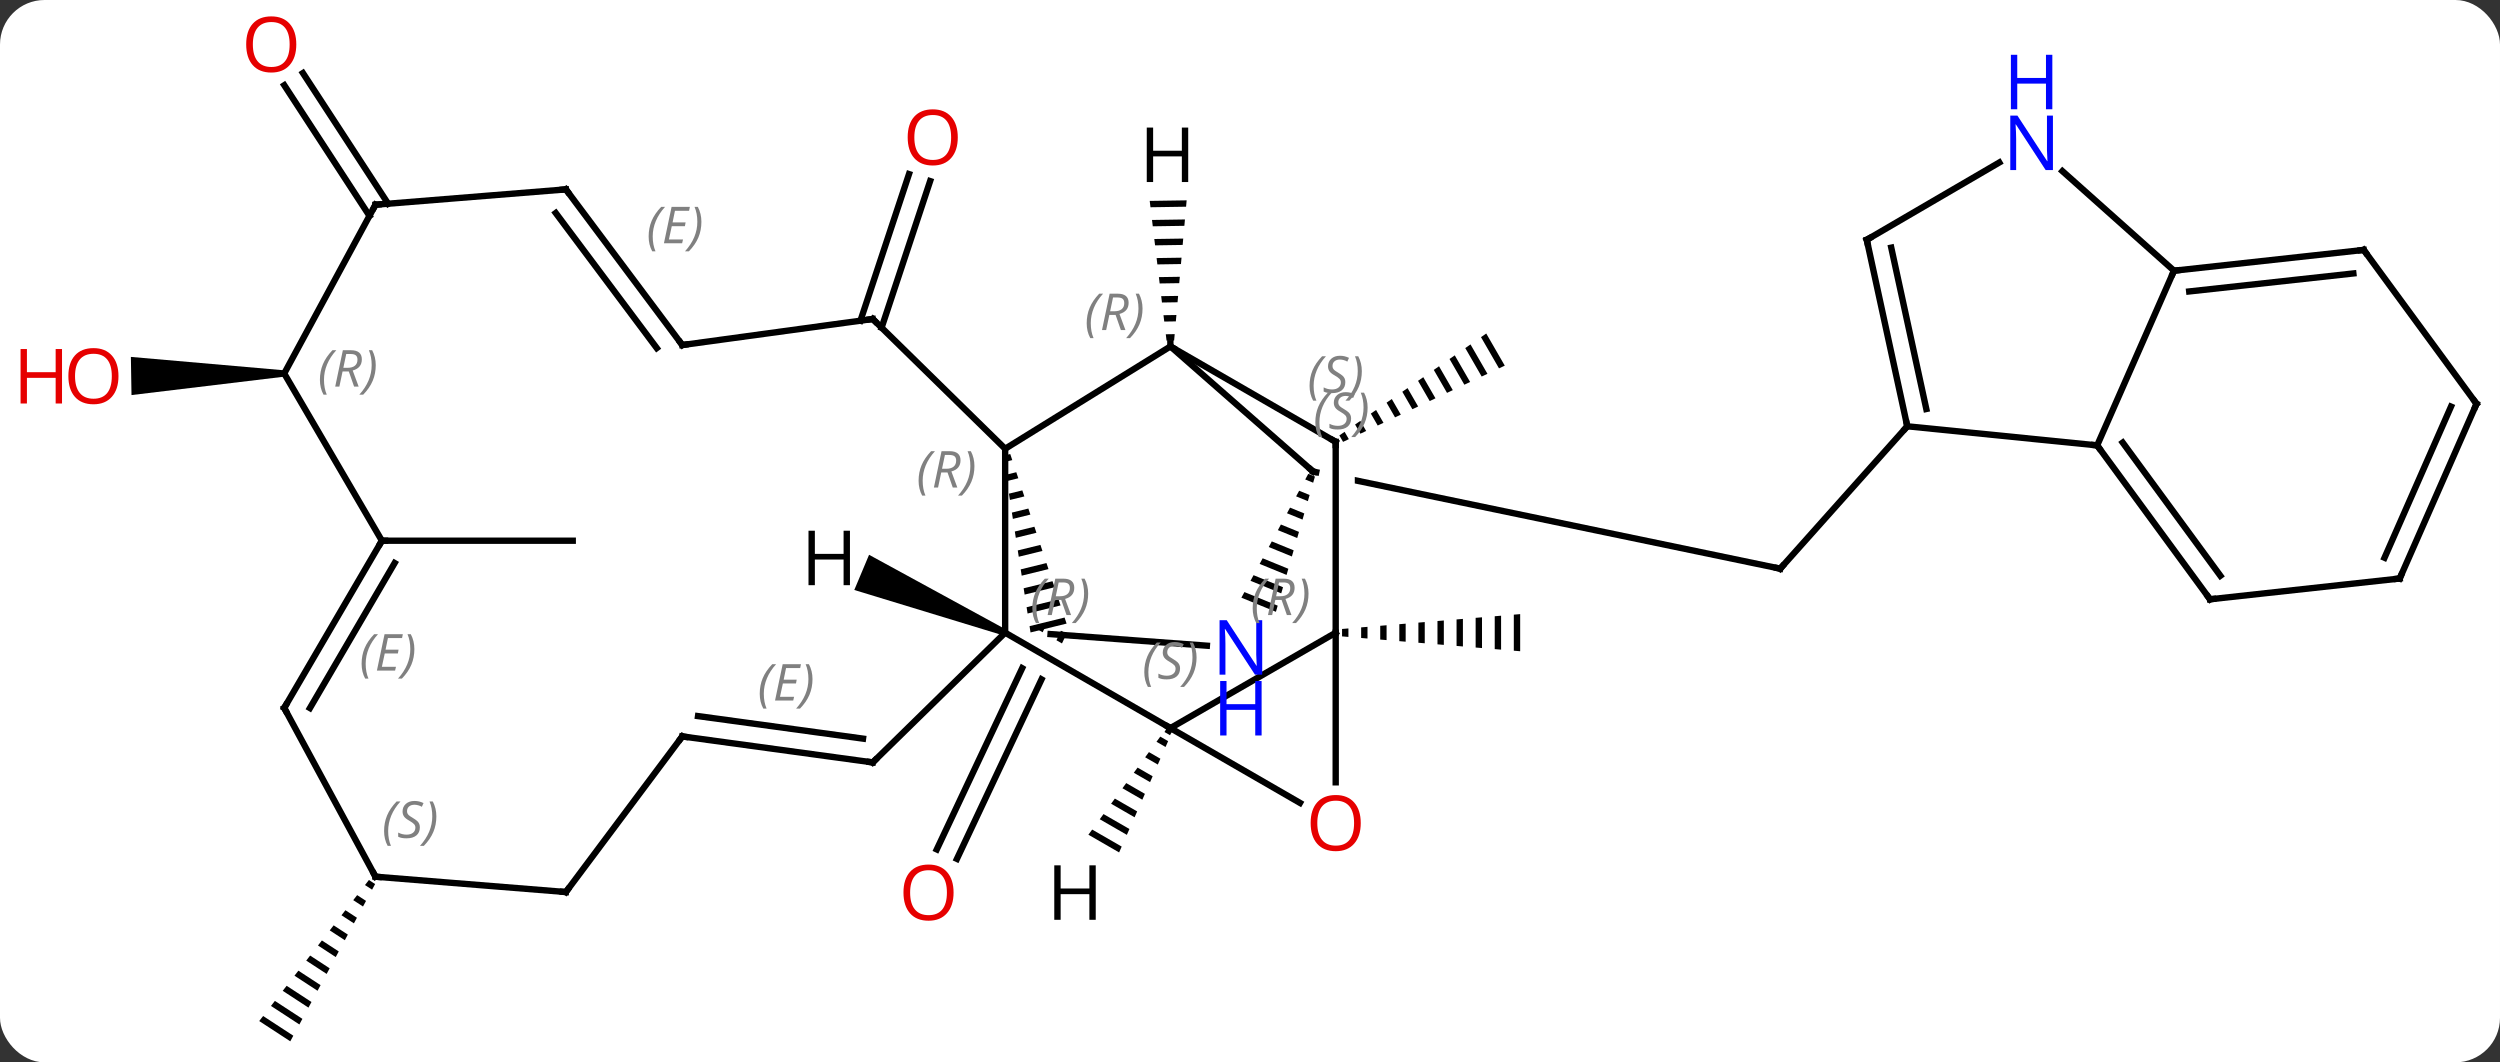 <svg width="393" viewBox="0 0 393 167" style="fill-opacity:1; color-rendering:auto; color-interpolation:auto; text-rendering:auto; stroke:black; stroke-linecap:square; stroke-miterlimit:10; shape-rendering:auto; stroke-opacity:1; fill:black; stroke-dasharray:none; font-weight:normal; stroke-width:1; font-family:'Open Sans'; font-style:normal; stroke-linejoin:miter; font-size:12; stroke-dashoffset:0; image-rendering:auto;" height="167" class="cas-substance-image" xmlns:xlink="http://www.w3.org/1999/xlink" xmlns="http://www.w3.org/2000/svg"><rect x="0" y="0" width="393" height="167" fill="#333333" stroke="none"/><svg class="cas-substance-single-component"><rect y="0" x="0" width="393" stroke="none" ry="7" rx="7" height="167" fill="white" class="cas-substance-group"/><svg y="0" x="0" width="393" viewBox="0 0 393 167" style="fill:black;" height="167" class="cas-substance-single-component-image"><svg><g><clipPath id="clipPath_7d713c22018648bc85d0ba0cb250d1ac1" clipPathUnits="userSpaceOnUse"><path d="M-53.344 2.763 L-75.727 50.251 L-39.545 67.305 L-22.198 30.502 L-22.198 30.502 L-48.737 15.18 L-45.736 9.984 L-19.631 25.056 L-17.162 19.817 L-53.344 2.763 Z"/></clipPath><clipPath id="clipPath_7d713c22018648bc85d0ba0cb250d1ac2" clipPathUnits="userSpaceOnUse"><path d="M4.819 -31.217 L-3.324 7.946 L4.971 9.671 L4.971 9.671 L4.971 -19.293 L10.971 -19.293 L10.971 10.918 L10.971 10.918 L77.45 24.74 L85.593 -14.423 L4.819 -31.217 Z"/></clipPath><g transform="translate(202,85)" style="text-rendering:geometricPrecision; color-rendering:optimizeQuality; color-interpolation:linearRGB; stroke-linecap:butt; image-rendering:optimizeQuality;"><line y2="14.82" y1="50.02" x2="-34.983" x1="-51.573" style="fill:none; clip-path:url(#clipPath_7d713c22018648bc85d0ba0cb250d1ac1);"/><line y2="13.936" y1="48.528" x2="-38.435" x1="-54.739" style="fill:none; clip-path:url(#clipPath_7d713c22018648bc85d0ba0cb250d1ac1);"/><line y2="-34.59" y1="-57.633" x2="-66.737" x1="-59.105" style="fill:none;"/><line y2="-33.49" y1="-56.533" x2="-63.414" x1="-55.783" style="fill:none;"/><line y2="-10.872" y1="4.395" x2="4.419" x1="77.85" style="fill:none; clip-path:url(#clipPath_7d713c22018648bc85d0ba0cb250d1ac2);"/><line y2="-17.988" y1="4.395" x2="97.824" x1="77.85" style="fill:none;"/><path style="stroke:none;" d="M31.637 -32.574 L30.812 -32.002 L30.812 -32.002 L33.643 -27.092 L34.551 -27.52 L34.551 -27.52 L31.637 -32.574 ZM29.163 -30.857 L28.338 -30.285 L28.338 -30.285 L30.92 -25.808 L30.92 -25.808 L31.828 -26.236 L31.828 -26.236 L29.163 -30.857 ZM26.689 -29.14 L25.864 -28.568 L28.196 -24.524 L28.196 -24.524 L29.104 -24.952 L29.104 -24.952 L26.689 -29.14 ZM24.215 -27.423 L23.39 -26.851 L25.472 -23.24 L25.472 -23.24 L26.38 -23.668 L26.38 -23.668 L24.215 -27.423 ZM21.741 -25.706 L20.916 -25.134 L20.916 -25.134 L22.748 -21.957 L22.748 -21.957 L23.656 -22.385 L23.656 -22.385 L21.741 -25.706 ZM19.267 -23.989 L18.442 -23.417 L18.442 -23.417 L20.025 -20.673 L20.933 -21.101 L20.933 -21.101 L19.267 -23.989 ZM16.793 -22.272 L15.968 -21.7 L15.968 -21.7 L17.301 -19.389 L18.209 -19.817 L16.793 -22.272 ZM14.319 -20.555 L13.495 -19.983 L13.495 -19.983 L14.577 -18.106 L15.485 -18.534 L15.485 -18.534 L14.319 -20.555 ZM11.845 -18.838 L11.021 -18.266 L11.021 -18.266 L11.853 -16.822 L11.853 -16.822 L12.761 -17.25 L12.761 -17.25 L11.845 -18.838 ZM9.371 -17.121 L8.547 -16.549 L8.547 -16.549 L9.13 -15.538 L9.13 -15.538 L10.037 -15.966 L9.371 -17.121 Z"/><path style="stroke:none;" d="M9.971 13.79 L8.971 13.874 L8.971 13.874 L8.971 15.04 L8.971 15.04 L9.971 15.124 L9.971 15.124 L9.971 13.79 ZM12.971 13.54 L11.971 13.624 L11.971 13.624 L11.971 15.29 L11.971 15.29 L12.971 15.374 L12.971 15.374 L12.971 13.54 ZM15.971 13.29 L14.971 13.374 L14.971 13.374 L14.971 15.54 L14.971 15.54 L15.971 15.624 L15.971 15.624 L15.971 13.29 ZM18.971 13.04 L17.971 13.124 L17.971 13.124 L17.971 15.79 L17.971 15.79 L18.971 15.874 L18.971 15.874 L18.971 13.04 ZM21.971 12.79 L20.971 12.874 L20.971 12.874 L20.971 16.04 L20.971 16.04 L21.971 16.124 L21.971 16.124 L21.971 12.79 ZM24.971 12.54 L23.971 12.624 L23.971 12.624 L23.971 16.29 L23.971 16.29 L24.971 16.374 L24.971 16.374 L24.971 12.54 ZM27.971 12.29 L26.971 12.374 L26.971 12.374 L26.971 16.54 L26.971 16.54 L27.971 16.624 L27.971 16.624 L27.971 12.29 ZM30.971 12.04 L29.971 12.124 L29.971 12.124 L29.971 16.79 L29.971 16.79 L30.971 16.874 L30.971 16.874 L30.971 12.04 ZM33.971 11.79 L32.971 11.874 L32.971 11.874 L32.971 17.04 L32.971 17.04 L33.971 17.124 L33.971 17.124 L33.971 11.79 ZM36.971 11.54 L35.971 11.624 L35.971 11.624 L35.971 17.29 L35.971 17.29 L36.971 17.374 L36.971 17.374 L36.971 11.54 Z"/><line y2="-51.067" y1="-71.602" x2="-143.921" x1="-157.312" style="fill:none;"/><line y2="-52.978" y1="-73.513" x2="-140.989" x1="-154.38" style="fill:none;"/><path style="stroke:none;" d="M-144.008 53.336 L-144.624 54.128 L-143.508 54.857 L-143.508 54.857 L-143.031 53.974 L-144.008 53.336 ZM-145.856 55.712 L-146.471 56.503 L-146.471 56.503 L-144.936 57.505 L-144.46 56.622 L-145.856 55.712 ZM-147.703 58.087 L-148.319 58.879 L-146.365 60.154 L-145.889 59.271 L-147.703 58.087 ZM-149.55 60.463 L-150.166 61.255 L-147.794 62.803 L-147.794 62.803 L-147.318 61.92 L-149.55 60.463 ZM-151.398 62.838 L-152.014 63.63 L-149.223 65.452 L-148.747 64.569 L-148.747 64.569 L-151.398 62.838 ZM-153.245 65.214 L-153.861 66.006 L-150.652 68.1 L-150.176 67.218 L-150.176 67.218 L-153.245 65.214 ZM-155.093 67.589 L-155.709 68.381 L-155.709 68.381 L-152.081 70.749 L-152.081 70.749 L-151.605 69.866 L-151.605 69.866 L-155.093 67.589 ZM-156.94 69.965 L-157.556 70.757 L-153.51 73.398 L-153.033 72.515 L-156.94 69.965 ZM-158.788 72.34 L-159.404 73.132 L-159.404 73.132 L-154.939 76.047 L-154.462 75.164 L-154.462 75.164 L-158.788 72.34 ZM-160.635 74.716 L-161.251 75.508 L-161.251 75.508 L-156.368 78.696 L-156.368 78.696 L-155.891 77.813 L-160.635 74.716 Z"/><path style="stroke:none;" d="M-157.328 -26.789 L-157.312 -25.789 L-181.328 -22.895 L-181.426 -28.894 Z"/><line y2="0" y1="0" x2="-141.966" x1="-111.966" style="fill:none;"/><line y2="-30.543" y1="-14.457" x2="-18.009" x1="-43.989" style="fill:none;"/><line y2="14.457" y1="-14.457" x2="-43.989" x1="-43.989" style="fill:none;"/><path style="stroke:none;" d="M-43.187 -13.624 L-44.32 -13.346 L-44.32 -13.346 L-44.166 -12.354 L-42.871 -12.672 L-42.871 -12.672 L-43.187 -13.624 ZM-42.239 -10.768 L-43.858 -10.371 L-43.703 -9.379 L-43.703 -9.379 L-41.922 -9.817 L-41.922 -9.817 L-42.239 -10.768 ZM-41.29 -7.913 L-43.395 -7.396 L-43.395 -7.396 L-43.241 -6.404 L-43.241 -6.404 L-40.974 -6.961 L-41.29 -7.913 ZM-40.341 -5.057 L-42.932 -4.421 L-42.778 -3.429 L-40.025 -4.105 L-40.341 -5.057 ZM-39.392 -2.201 L-42.47 -1.446 L-42.315 -0.454 L-39.076 -1.25 L-39.392 -2.201 ZM-38.444 0.654 L-42.007 1.529 L-41.853 2.521 L-38.128 1.606 L-38.444 0.654 ZM-37.495 3.51 L-41.544 4.504 L-41.39 5.496 L-41.39 5.496 L-37.179 4.462 L-37.495 3.51 ZM-36.547 6.365 L-41.082 7.479 L-40.927 8.471 L-40.927 8.471 L-36.23 7.317 L-36.23 7.317 L-36.547 6.365 ZM-35.598 9.221 L-40.619 10.454 L-40.465 11.446 L-35.282 10.173 L-35.598 9.221 ZM-34.649 12.077 L-40.156 13.43 L-40.002 14.421 L-34.333 13.029 L-34.649 12.077 Z"/><line y2="-34.854" y1="-14.457" x2="-64.806" x1="-43.989" style="fill:none;"/><line y2="-10.872" y1="-30.543" x2="4.419" x1="-18.009" style="fill:none;"/><line y2="-15.543" y1="-30.543" x2="7.971" x1="-18.009" style="fill:none;"/><line y2="29.457" y1="14.457" x2="-18.009" x1="-43.989" style="fill:none;"/><line y2="34.854" y1="14.457" x2="-64.806" x1="-43.989" style="fill:none;"/><line y2="16.503" y1="14.682" x2="-12.279" x1="-36.852" style="fill:none;"/><line y2="-30.762" y1="-34.854" x2="-94.746" x1="-64.806" style="fill:none;"/><path style="stroke:none;" d="M3.659 -10.512 L3.182 -9.627 L3.182 -9.627 L4.43 -9.117 L4.43 -9.117 L4.709 -10.083 L4.709 -10.083 L3.659 -10.512 ZM2.226 -7.857 L1.748 -6.972 L1.748 -6.972 L3.594 -6.218 L3.594 -6.218 L3.872 -7.184 L3.872 -7.184 L2.226 -7.857 ZM0.792 -5.202 L0.314 -4.317 L0.314 -4.317 L2.757 -3.319 L3.036 -4.285 L0.792 -5.202 ZM-0.642 -2.548 L-1.12 -1.663 L-1.12 -1.663 L1.921 -0.42 L1.921 -0.42 L2.2 -1.386 L-0.642 -2.548 ZM-2.076 0.107 L-2.554 0.992 L-2.554 0.992 L1.084 2.479 L1.084 2.479 L1.363 1.513 L1.363 1.513 L-2.076 0.107 ZM-3.51 2.762 L-3.987 3.647 L-3.987 3.647 L0.248 5.378 L0.248 5.378 L0.527 4.412 L0.527 4.412 L-3.51 2.762 ZM-4.943 5.417 L-5.421 6.302 L-5.421 6.302 L-0.589 8.277 L-0.589 8.277 L-0.31 7.311 L-0.31 7.311 L-4.943 5.417 ZM-6.377 8.072 L-6.855 8.956 L-6.855 8.956 L-1.425 11.176 L-1.425 11.176 L-1.146 10.21 L-1.146 10.21 L-6.377 8.072 Z"/><line y2="14.457" y1="-15.543" x2="7.971" x1="7.971" style="fill:none;"/><line y2="14.457" y1="29.457" x2="7.971" x1="-18.009" style="fill:none;"/><line y2="41.216" y1="29.457" x2="2.357" x1="-18.009" style="fill:none;"/><line y2="30.765" y1="34.854" x2="-94.746" x1="-64.806" style="fill:none;"/><line y2="27.571" y1="31.113" x2="-92.27" x1="-66.335" style="fill:none;"/></g><g transform="translate(202,85)" style="stroke-linecap:butt; font-size:8.4px; fill:gray; text-rendering:geometricPrecision; image-rendering:optimizeQuality; color-rendering:optimizeQuality; font-family:'Open Sans'; font-style:italic; stroke:gray; color-interpolation:linearRGB;"><path style="stroke:none;" d="M-82.57 24.066 Q-82.57 22.737 -82.101 21.612 Q-81.633 20.487 -80.601 19.409 L-79.992 19.409 Q-80.961 20.472 -81.445 21.644 Q-81.93 22.816 -81.93 24.05 Q-81.93 25.378 -81.492 26.394 L-82.008 26.394 Q-82.57 25.362 -82.57 24.066 ZM-77.307 25.128 L-80.166 25.128 L-78.963 19.409 L-76.088 19.409 L-76.213 20.019 L-78.432 20.019 L-78.807 21.847 L-76.76 21.847 L-76.87 22.441 L-78.932 22.441 L-79.385 24.534 L-77.166 24.534 L-77.307 25.128 ZM-74.275 21.753 Q-74.275 23.081 -74.752 24.214 Q-75.229 25.347 -76.244 26.394 L-76.854 26.394 Q-74.916 24.237 -74.916 21.753 Q-74.916 20.425 -75.354 19.409 L-74.838 19.409 Q-74.275 20.472 -74.275 21.753 Z"/><line y2="-55.23" y1="-30.762" x2="-113.043" x1="-94.746" style="fill:none; stroke:black;"/><line y2="-51.516" y1="-30.284" x2="-114.636" x1="-98.759" style="fill:none; stroke:black;"/><path style="stroke:none;" d="M-100.033 -47.821 Q-100.033 -49.149 -99.565 -50.274 Q-99.096 -51.399 -98.065 -52.477 L-97.455 -52.477 Q-98.424 -51.414 -98.908 -50.242 Q-99.393 -49.071 -99.393 -47.836 Q-99.393 -46.508 -98.955 -45.492 L-99.471 -45.492 Q-100.033 -46.524 -100.033 -47.821 ZM-94.77 -46.758 L-97.63 -46.758 L-96.427 -52.477 L-93.552 -52.477 L-93.677 -51.867 L-95.895 -51.867 L-96.27 -50.039 L-94.223 -50.039 L-94.333 -49.446 L-96.395 -49.446 L-96.848 -47.352 L-94.63 -47.352 L-94.77 -46.758 ZM-91.739 -50.133 Q-91.739 -48.805 -92.215 -47.672 Q-92.692 -46.539 -93.707 -45.492 L-94.317 -45.492 Q-92.379 -47.649 -92.379 -50.133 Q-92.379 -51.461 -92.817 -52.477 L-92.301 -52.477 Q-91.739 -51.414 -91.739 -50.133 Z"/><line y2="37.98" y1="14.457" x2="7.971" x1="7.971" style="fill:none; stroke:black;"/><line y2="55.23" y1="30.765" x2="-113.043" x1="-94.746" style="fill:none; stroke:black;"/><line y2="-52.818" y1="-55.23" x2="-142.974" x1="-113.043" style="fill:none; stroke:black;"/><line y2="52.818" y1="55.23" x2="-142.974" x1="-113.043" style="fill:none; stroke:black;"/><line y2="-26.289" y1="-52.818" x2="-157.32" x1="-142.974" style="fill:none; stroke:black;"/><line y2="26.289" y1="52.818" x2="-157.32" x1="-142.974" style="fill:none; stroke:black;"/><line y2="0" y1="-26.289" x2="-141.966" x1="-157.32" style="fill:none; stroke:black;"/><line y2="0" y1="26.289" x2="-141.966" x1="-157.32" style="fill:none; stroke:black;"/><line y2="3.51" y1="26.309" x2="-139.963" x1="-153.279" style="fill:none; stroke:black;"/><path style="stroke:none;" d="M-145.155 19.352 Q-145.155 18.024 -144.686 16.899 Q-144.218 15.774 -143.186 14.696 L-142.577 14.696 Q-143.546 15.758 -144.03 16.93 Q-144.515 18.102 -144.515 19.336 Q-144.515 20.664 -144.077 21.68 L-144.593 21.68 Q-145.155 20.649 -145.155 19.352 ZM-139.892 20.414 L-142.751 20.414 L-141.548 14.696 L-138.673 14.696 L-138.798 15.305 L-141.017 15.305 L-141.392 17.133 L-139.345 17.133 L-139.455 17.727 L-141.517 17.727 L-141.97 19.821 L-139.751 19.821 L-139.892 20.414 ZM-136.861 17.039 Q-136.861 18.367 -137.337 19.5 Q-137.814 20.633 -138.829 21.68 L-139.439 21.68 Q-137.501 19.524 -137.501 17.039 Q-137.501 15.711 -137.939 14.696 L-137.423 14.696 Q-136.861 15.758 -136.861 17.039 Z"/><line y2="-14.985" y1="-17.988" x2="127.674" x1="97.824" style="fill:none; stroke:black;"/><line y2="-47.304" y1="-17.988" x2="91.455" x1="97.824" style="fill:none; stroke:black;"/><line y2="-46.072" y1="-20.706" x2="95.304" x1="100.815" style="fill:none; stroke:black;"/><line y2="-42.444" y1="-14.985" x2="139.752" x1="127.674" style="fill:none; stroke:black;"/><line y2="9.207" y1="-14.985" x2="145.413" x1="127.674" style="fill:none; stroke:black;"/><line y2="5.508" y1="-15.425" x2="147.041" x1="131.691" style="fill:none; stroke:black;"/><line y2="-59.456" y1="-47.304" x2="112.29" x1="91.455" style="fill:none; stroke:black;"/><line y2="-58.096" y1="-42.444" x2="122.213" x1="139.752" style="fill:none; stroke:black;"/><line y2="-45.714" y1="-42.444" x2="169.575" x1="139.752" style="fill:none; stroke:black;"/><line y2="-42.015" y1="-39.185" x2="167.948" x1="142.142" style="fill:none; stroke:black;"/><line y2="5.94" y1="9.207" x2="175.236" x1="145.413" style="fill:none; stroke:black;"/><line y2="-21.522" y1="-45.714" x2="187.314" x1="169.575" style="fill:none; stroke:black;"/><line y2="-21.522" y1="5.94" x2="187.314" x1="175.236" style="fill:none; stroke:black;"/><line y2="-21.081" y1="2.681" x2="183.297" x1="172.846" style="fill:none; stroke:black;"/><path style="fill:black; stroke:none;" d="M-15.459 -53.507 L-21.265 -53.418 L-21.265 -53.418 L-21.145 -52.419 L-21.145 -52.419 L-15.548 -52.505 L-15.548 -52.505 L-15.459 -53.507 ZM-15.727 -50.502 L-20.904 -50.423 L-20.904 -50.423 L-20.784 -49.425 L-20.784 -49.425 L-15.817 -49.501 L-15.817 -49.501 L-15.727 -50.502 ZM-15.996 -47.498 L-20.544 -47.428 L-20.544 -47.428 L-20.423 -46.43 L-20.423 -46.43 L-16.085 -46.496 L-16.085 -46.496 L-15.996 -47.498 ZM-16.264 -44.493 L-20.183 -44.433 L-20.183 -44.433 L-20.063 -43.435 L-20.063 -43.435 L-16.353 -43.492 L-16.353 -43.492 L-16.264 -44.493 ZM-16.532 -41.489 L-19.822 -41.438 L-19.822 -41.438 L-19.702 -40.44 L-19.702 -40.44 L-16.622 -40.487 L-16.622 -40.487 L-16.532 -41.489 ZM-16.801 -38.484 L-19.462 -38.444 L-19.462 -38.444 L-19.341 -37.445 L-19.341 -37.445 L-16.89 -37.483 L-16.89 -37.483 L-16.801 -38.484 ZM-17.069 -35.48 L-19.101 -35.449 L-19.101 -35.449 L-18.98 -34.45 L-18.98 -34.45 L-17.158 -34.478 L-17.158 -34.478 L-17.069 -35.48 ZM-17.337 -32.475 L-18.74 -32.454 L-18.74 -32.454 L-18.62 -31.456 L-18.62 -31.456 L-17.427 -31.474 L-17.427 -31.474 L-17.337 -32.475 Z"/><path style="fill:black; stroke:none;" d="M-43.795 13.996 L-44.183 14.918 L-67.707 7.745 L-65.382 2.213 Z"/><path style="fill:black; stroke:none;" d="M-19.605 30.795 L-20.2 31.607 L-20.2 31.607 L-18.775 32.428 L-18.775 32.428 L-18.369 31.508 L-18.369 31.508 L-19.605 30.795 ZM-21.389 33.23 L-21.984 34.042 L-21.984 34.042 L-19.992 35.191 L-19.992 35.191 L-19.586 34.27 L-19.586 34.27 L-21.389 33.23 ZM-23.174 35.665 L-23.768 36.477 L-23.768 36.477 L-21.208 37.953 L-21.208 37.953 L-20.803 37.032 L-20.803 37.032 L-23.174 35.665 ZM-24.958 38.1 L-25.552 38.912 L-25.552 38.912 L-22.425 40.716 L-22.02 39.795 L-22.02 39.795 L-24.958 38.1 ZM-26.742 40.536 L-27.337 41.347 L-23.642 43.478 L-23.236 42.557 L-23.236 42.557 L-26.742 40.536 ZM-28.526 42.971 L-29.121 43.783 L-29.121 43.783 L-24.859 46.24 L-24.859 46.24 L-24.453 45.32 L-28.526 42.971 ZM-30.31 45.406 L-30.905 46.218 L-30.905 46.218 L-26.076 49.003 L-26.076 49.003 L-25.67 48.082 L-25.67 48.082 L-30.31 45.406 Z"/></g><g transform="translate(202,85)" style="fill:rgb(230,0,0); text-rendering:geometricPrecision; color-rendering:optimizeQuality; image-rendering:optimizeQuality; font-family:'Open Sans'; stroke:rgb(230,0,0); color-interpolation:linearRGB;"><path style="stroke:none;" d="M-52.099 55.316 Q-52.099 57.378 -53.139 58.558 Q-54.178 59.738 -56.021 59.738 Q-57.912 59.738 -58.943 58.574 Q-59.974 57.409 -59.974 55.3 Q-59.974 53.206 -58.943 52.058 Q-57.912 50.909 -56.021 50.909 Q-54.162 50.909 -53.131 52.081 Q-52.099 53.253 -52.099 55.316 ZM-58.928 55.316 Q-58.928 57.05 -58.185 57.956 Q-57.443 58.863 -56.021 58.863 Q-54.599 58.863 -53.873 57.964 Q-53.146 57.066 -53.146 55.316 Q-53.146 53.581 -53.873 52.691 Q-54.599 51.8 -56.021 51.8 Q-57.443 51.8 -58.185 52.699 Q-58.928 53.597 -58.928 55.316 Z"/><path style="stroke:none;" d="M-51.437 -63.403 Q-51.437 -61.341 -52.476 -60.161 Q-53.515 -58.981 -55.358 -58.981 Q-57.249 -58.981 -58.28 -60.145 Q-59.312 -61.31 -59.312 -63.419 Q-59.312 -65.513 -58.28 -66.661 Q-57.249 -67.81 -55.358 -67.81 Q-53.499 -67.81 -52.468 -66.638 Q-51.437 -65.466 -51.437 -63.403 ZM-58.265 -63.403 Q-58.265 -61.669 -57.522 -60.763 Q-56.78 -59.856 -55.358 -59.856 Q-53.937 -59.856 -53.21 -60.755 Q-52.483 -61.653 -52.483 -63.403 Q-52.483 -65.138 -53.21 -66.028 Q-53.937 -66.919 -55.358 -66.919 Q-56.78 -66.919 -57.522 -66.02 Q-58.265 -65.122 -58.265 -63.403 Z"/></g><g transform="translate(202,85)" style="stroke-linecap:butt; text-rendering:geometricPrecision; color-rendering:optimizeQuality; image-rendering:optimizeQuality; font-family:'Open Sans'; color-interpolation:linearRGB; stroke-miterlimit:5;"><path style="fill:none;" d="M77.361 4.293 L77.85 4.395 L78.183 4.022"/><path style="fill:rgb(230,0,0); stroke:none;" d="M-155.423 -78.016 Q-155.423 -75.954 -156.462 -74.774 Q-157.501 -73.594 -159.344 -73.594 Q-161.235 -73.594 -162.266 -74.758 Q-163.298 -75.923 -163.298 -78.032 Q-163.298 -80.126 -162.266 -81.274 Q-161.235 -82.423 -159.344 -82.423 Q-157.485 -82.423 -156.454 -81.251 Q-155.423 -80.079 -155.423 -78.016 ZM-162.251 -78.016 Q-162.251 -76.282 -161.508 -75.376 Q-160.766 -74.469 -159.344 -74.469 Q-157.923 -74.469 -157.196 -75.368 Q-156.469 -76.266 -156.469 -78.016 Q-156.469 -79.751 -157.196 -80.641 Q-157.923 -81.532 -159.344 -81.532 Q-160.766 -81.532 -161.508 -80.633 Q-162.251 -79.735 -162.251 -78.016 Z"/><path style="fill:rgb(230,0,0); stroke:none;" d="M-183.376 -25.867 Q-183.376 -23.805 -184.416 -22.625 Q-185.455 -21.445 -187.298 -21.445 Q-189.189 -21.445 -190.22 -22.61 Q-191.251 -23.774 -191.251 -25.883 Q-191.251 -27.977 -190.22 -29.125 Q-189.189 -30.274 -187.298 -30.274 Q-185.439 -30.274 -184.408 -29.102 Q-183.376 -27.93 -183.376 -25.867 ZM-190.205 -25.867 Q-190.205 -24.133 -189.462 -23.227 Q-188.72 -22.32 -187.298 -22.32 Q-185.876 -22.32 -185.15 -23.219 Q-184.423 -24.117 -184.423 -25.867 Q-184.423 -27.602 -185.15 -28.492 Q-185.876 -29.383 -187.298 -29.383 Q-188.72 -29.383 -189.462 -28.485 Q-190.205 -27.586 -190.205 -25.867 Z"/><path style="fill:rgb(230,0,0); stroke:none;" d="M-192.251 -21.57 L-193.251 -21.57 L-193.251 -25.602 L-197.767 -25.602 L-197.767 -21.57 L-198.767 -21.57 L-198.767 -30.133 L-197.767 -30.133 L-197.767 -26.492 L-193.251 -26.492 L-193.251 -30.133 L-192.251 -30.133 L-192.251 -21.57 Z"/></g><g transform="translate(202,85)" style="stroke-linecap:butt; font-size:8.4px; fill:gray; text-rendering:geometricPrecision; image-rendering:optimizeQuality; color-rendering:optimizeQuality; font-family:'Open Sans'; font-style:italic; stroke:gray; color-interpolation:linearRGB; stroke-miterlimit:5;"><path style="stroke:none;" d="M-57.597 -9.419 Q-57.597 -10.747 -57.128 -11.872 Q-56.659 -12.997 -55.628 -14.075 L-55.019 -14.075 Q-55.987 -13.013 -56.472 -11.841 Q-56.956 -10.669 -56.956 -9.435 Q-56.956 -8.107 -56.519 -7.091 L-57.034 -7.091 Q-57.597 -8.122 -57.597 -9.419 ZM-54.037 -10.732 L-54.537 -8.357 L-55.193 -8.357 L-53.99 -14.075 L-52.74 -14.075 Q-51.005 -14.075 -51.005 -12.638 Q-51.005 -11.278 -52.443 -10.888 L-51.505 -8.357 L-52.224 -8.357 L-53.052 -10.732 L-54.037 -10.732 ZM-53.459 -13.482 Q-53.849 -11.56 -53.912 -11.31 L-53.255 -11.31 Q-52.505 -11.31 -52.099 -11.638 Q-51.693 -11.966 -51.693 -12.591 Q-51.693 -13.06 -51.951 -13.271 Q-52.209 -13.482 -52.802 -13.482 L-53.459 -13.482 ZM-48.819 -11.732 Q-48.819 -10.403 -49.296 -9.271 Q-49.773 -8.138 -50.788 -7.091 L-51.398 -7.091 Q-49.46 -9.247 -49.46 -11.732 Q-49.46 -13.06 -49.898 -14.075 L-49.382 -14.075 Q-48.819 -13.013 -48.819 -11.732 Z"/><path style="fill:none; stroke:black;" d="M-18.017 -31.043 L-18.009 -30.543 L-17.576 -30.293"/><path style="stroke:none;" d="M-31.171 -34.178 Q-31.171 -35.506 -30.702 -36.631 Q-30.234 -37.756 -29.202 -38.834 L-28.593 -38.834 Q-29.562 -37.771 -30.046 -36.599 Q-30.53 -35.428 -30.53 -34.193 Q-30.53 -32.865 -30.093 -31.849 L-30.609 -31.849 Q-31.171 -32.881 -31.171 -34.178 ZM-27.611 -35.49 L-28.111 -33.115 L-28.767 -33.115 L-27.564 -38.834 L-26.314 -38.834 Q-24.58 -38.834 -24.58 -37.396 Q-24.58 -36.037 -26.017 -35.646 L-25.08 -33.115 L-25.799 -33.115 L-26.627 -35.49 L-27.611 -35.49 ZM-27.033 -38.24 Q-27.424 -36.318 -27.486 -36.068 L-26.83 -36.068 Q-26.08 -36.068 -25.674 -36.396 Q-25.267 -36.724 -25.267 -37.349 Q-25.267 -37.818 -25.525 -38.029 Q-25.783 -38.24 -26.377 -38.24 L-27.033 -38.24 ZM-22.394 -36.49 Q-22.394 -35.162 -22.87 -34.029 Q-23.347 -32.896 -24.363 -31.849 L-24.972 -31.849 Q-23.034 -34.006 -23.034 -36.49 Q-23.034 -37.818 -23.472 -38.834 L-22.956 -38.834 Q-22.394 -37.771 -22.394 -36.49 Z"/><path style="stroke:none;" d="M-39.717 10.621 Q-39.717 9.293 -39.249 8.168 Q-38.78 7.043 -37.749 5.965 L-37.139 5.965 Q-38.108 7.027 -38.592 8.199 Q-39.077 9.371 -39.077 10.605 Q-39.077 11.934 -38.639 12.949 L-39.155 12.949 Q-39.717 11.918 -39.717 10.621 ZM-36.157 9.309 L-36.657 11.684 L-37.313 11.684 L-36.11 5.965 L-34.86 5.965 Q-33.126 5.965 -33.126 7.402 Q-33.126 8.762 -34.563 9.152 L-33.626 11.684 L-34.345 11.684 L-35.173 9.309 L-36.157 9.309 ZM-35.579 6.559 Q-35.97 8.48 -36.032 8.73 L-35.376 8.73 Q-34.626 8.73 -34.22 8.402 Q-33.813 8.074 -33.813 7.449 Q-33.813 6.981 -34.071 6.77 Q-34.329 6.559 -34.923 6.559 L-35.579 6.559 ZM-30.94 8.309 Q-30.94 9.637 -31.417 10.77 Q-31.893 11.902 -32.909 12.949 L-33.518 12.949 Q-31.581 10.793 -31.581 8.309 Q-31.581 6.981 -32.018 5.965 L-31.503 5.965 Q-30.94 7.027 -30.94 8.309 Z"/><path style="fill:none; stroke:black;" d="M-64.449 -34.504 L-64.806 -34.854 L-65.301 -34.786"/><path style="fill:none; stroke:black;" d="M4.909 -10.77 L4.419 -10.872 L4.043 -11.202"/><path style="stroke:none;" d="M4.772 -18.618 Q4.772 -19.946 5.241 -21.071 Q5.71 -22.196 6.741 -23.274 L7.35 -23.274 Q6.382 -22.212 5.897 -21.04 Q5.413 -19.868 5.413 -18.634 Q5.413 -17.306 5.85 -16.29 L5.335 -16.29 Q4.772 -17.321 4.772 -18.618 ZM10.395 -19.212 Q10.395 -18.384 9.848 -17.931 Q9.301 -17.478 8.301 -17.478 Q7.895 -17.478 7.582 -17.532 Q7.27 -17.587 6.989 -17.728 L6.989 -18.384 Q7.614 -18.056 8.317 -18.056 Q8.942 -18.056 9.317 -18.353 Q9.692 -18.649 9.692 -19.165 Q9.692 -19.478 9.489 -19.704 Q9.286 -19.931 8.723 -20.259 Q8.129 -20.587 7.903 -20.915 Q7.676 -21.243 7.676 -21.696 Q7.676 -22.431 8.192 -22.892 Q8.707 -23.353 9.551 -23.353 Q9.926 -23.353 10.262 -23.274 Q10.598 -23.196 10.973 -23.024 L10.707 -22.431 Q10.457 -22.587 10.137 -22.673 Q9.817 -22.759 9.551 -22.759 Q9.02 -22.759 8.7 -22.485 Q8.379 -22.212 8.379 -21.743 Q8.379 -21.54 8.45 -21.392 Q8.52 -21.243 8.661 -21.11 Q8.801 -20.978 9.223 -20.728 Q9.786 -20.384 9.989 -20.189 Q10.192 -19.993 10.293 -19.759 Q10.395 -19.524 10.395 -19.212 ZM12.989 -20.931 Q12.989 -19.603 12.513 -18.47 Q12.036 -17.337 11.021 -16.29 L10.411 -16.29 Q12.349 -18.446 12.349 -20.931 Q12.349 -22.259 11.911 -23.274 L12.427 -23.274 Q12.989 -22.212 12.989 -20.931 Z"/><path style="fill:none; stroke:black;" d="M7.538 -15.793 L7.971 -15.543 L7.971 -15.043"/><path style="stroke:none;" d="M3.863 -24.34 Q3.863 -25.668 4.332 -26.793 Q4.8 -27.918 5.832 -28.996 L6.441 -28.996 Q5.472 -27.934 4.988 -26.762 Q4.503 -25.59 4.503 -24.355 Q4.503 -23.027 4.941 -22.012 L4.425 -22.012 Q3.863 -23.043 3.863 -24.34 ZM9.485 -24.934 Q9.485 -24.105 8.938 -23.652 Q8.392 -23.199 7.391 -23.199 Q6.985 -23.199 6.673 -23.254 Q6.36 -23.309 6.079 -23.449 L6.079 -24.105 Q6.704 -23.777 7.407 -23.777 Q8.032 -23.777 8.407 -24.074 Q8.782 -24.371 8.782 -24.887 Q8.782 -25.199 8.579 -25.426 Q8.376 -25.652 7.813 -25.98 Q7.22 -26.309 6.993 -26.637 Q6.766 -26.965 6.766 -27.418 Q6.766 -28.152 7.282 -28.613 Q7.798 -29.074 8.642 -29.074 Q9.017 -29.074 9.352 -28.996 Q9.688 -28.918 10.063 -28.746 L9.798 -28.152 Q9.548 -28.309 9.227 -28.395 Q8.907 -28.48 8.642 -28.48 Q8.11 -28.48 7.79 -28.207 Q7.47 -27.934 7.47 -27.465 Q7.47 -27.262 7.54 -27.113 Q7.61 -26.965 7.751 -26.832 Q7.891 -26.699 8.313 -26.449 Q8.876 -26.105 9.079 -25.91 Q9.282 -25.715 9.384 -25.48 Q9.485 -25.246 9.485 -24.934 ZM12.08 -26.652 Q12.08 -25.324 11.603 -24.191 Q11.127 -23.059 10.111 -22.012 L9.502 -22.012 Q11.439 -24.168 11.439 -26.652 Q11.439 -27.98 11.002 -28.996 L11.517 -28.996 Q12.08 -27.934 12.08 -26.652 Z"/><path style="fill:none; stroke:black;" d="M-18.259 29.89 L-18.009 29.457 L-18.442 29.207"/><path style="stroke:none;" d="M-22.117 20.66 Q-22.117 19.332 -21.649 18.207 Q-21.18 17.082 -20.149 16.004 L-19.539 16.004 Q-20.508 17.066 -20.992 18.238 Q-21.477 19.41 -21.477 20.645 Q-21.477 21.973 -21.039 22.988 L-21.555 22.988 Q-22.117 21.957 -22.117 20.66 ZM-16.495 20.066 Q-16.495 20.895 -17.042 21.348 Q-17.589 21.801 -18.589 21.801 Q-18.995 21.801 -19.308 21.746 Q-19.62 21.691 -19.901 21.551 L-19.901 20.895 Q-19.276 21.223 -18.573 21.223 Q-17.948 21.223 -17.573 20.926 Q-17.198 20.629 -17.198 20.113 Q-17.198 19.801 -17.401 19.574 Q-17.604 19.348 -18.167 19.02 Q-18.761 18.691 -18.987 18.363 Q-19.214 18.035 -19.214 17.582 Q-19.214 16.848 -18.698 16.387 Q-18.183 15.926 -17.339 15.926 Q-16.964 15.926 -16.628 16.004 Q-16.292 16.082 -15.917 16.254 L-16.183 16.848 Q-16.433 16.691 -16.753 16.605 Q-17.073 16.52 -17.339 16.52 Q-17.87 16.52 -18.19 16.793 Q-18.511 17.066 -18.511 17.535 Q-18.511 17.738 -18.44 17.887 Q-18.37 18.035 -18.229 18.168 Q-18.089 18.301 -17.667 18.551 Q-17.104 18.895 -16.901 19.09 Q-16.698 19.285 -16.596 19.52 Q-16.495 19.754 -16.495 20.066 ZM-13.9 18.348 Q-13.9 19.676 -14.377 20.809 Q-14.854 21.941 -15.869 22.988 L-16.479 22.988 Q-14.541 20.832 -14.541 18.348 Q-14.541 17.02 -14.979 16.004 L-14.463 16.004 Q-13.9 17.066 -13.9 18.348 Z"/><path style="fill:none; stroke:black;" d="M-64.449 34.504 L-64.806 34.854 L-65.301 34.786"/></g><g transform="translate(202,85)" style="stroke-linecap:butt; fill:rgb(0,5,255); text-rendering:geometricPrecision; color-rendering:optimizeQuality; image-rendering:optimizeQuality; font-family:'Open Sans'; stroke:rgb(0,5,255); color-interpolation:linearRGB; stroke-miterlimit:5;"><path style="stroke:none;" d="M-3.581 21.055 L-4.722 21.055 L-9.41 13.868 L-9.456 13.868 Q-9.363 15.133 -9.363 16.18 L-9.363 21.055 L-10.285 21.055 L-10.285 12.493 L-9.16 12.493 L-4.488 19.649 L-4.441 19.649 Q-4.441 19.493 -4.488 18.633 Q-4.535 17.774 -4.519 17.399 L-4.519 12.493 L-3.581 12.493 L-3.581 21.055 Z"/><path style="stroke:none;" d="M-3.675 30.618 L-4.675 30.618 L-4.675 26.587 L-9.191 26.587 L-9.191 30.618 L-10.191 30.618 L-10.191 22.055 L-9.191 22.055 L-9.191 25.696 L-4.675 25.696 L-4.675 22.055 L-3.675 22.055 L-3.675 30.618 Z"/><path style="fill:none; stroke:black;" d="M-94.251 -30.83 L-94.746 -30.762 L-95.045 -31.162"/></g><g transform="translate(202,85)" style="stroke-linecap:butt; font-size:8.4px; fill:gray; text-rendering:geometricPrecision; image-rendering:optimizeQuality; color-rendering:optimizeQuality; font-family:'Open Sans'; font-style:italic; stroke:gray; color-interpolation:linearRGB; stroke-miterlimit:5;"><path style="stroke:none;" d="M-5.078 10.621 Q-5.078 9.293 -4.609 8.168 Q-4.14 7.043 -3.109 5.965 L-2.5 5.965 Q-3.469 7.027 -3.953 8.199 Q-4.437 9.371 -4.437 10.605 Q-4.437 11.934 -4 12.949 L-4.515 12.949 Q-5.078 11.918 -5.078 10.621 ZM-1.518 9.309 L-2.018 11.684 L-2.674 11.684 L-1.471 5.965 L-0.221 5.965 Q1.513 5.965 1.513 7.402 Q1.513 8.762 0.076 9.152 L1.013 11.684 L0.295 11.684 L-0.533 9.309 L-1.518 9.309 ZM-0.94 6.559 Q-1.33 8.48 -1.393 8.73 L-0.737 8.73 Q0.013 8.73 0.42 8.402 Q0.826 8.074 0.826 7.449 Q0.826 6.981 0.568 6.77 Q0.31 6.559 -0.283 6.559 L-0.94 6.559 ZM3.699 8.309 Q3.699 9.637 3.223 10.77 Q2.746 11.902 1.731 12.949 L1.121 12.949 Q3.059 10.793 3.059 8.309 Q3.059 6.981 2.621 5.965 L3.137 5.965 Q3.699 7.027 3.699 8.309 Z"/></g><g transform="translate(202,85)" style="stroke-linecap:butt; fill:rgb(230,0,0); text-rendering:geometricPrecision; color-rendering:optimizeQuality; image-rendering:optimizeQuality; font-family:'Open Sans'; stroke:rgb(230,0,0); color-interpolation:linearRGB; stroke-miterlimit:5;"><path style="stroke:none;" d="M11.909 44.387 Q11.909 46.449 10.869 47.629 Q9.83 48.809 7.987 48.809 Q6.096 48.809 5.065 47.645 Q4.034 46.48 4.034 44.371 Q4.034 42.277 5.065 41.129 Q6.096 39.98 7.987 39.98 Q9.846 39.98 10.877 41.152 Q11.909 42.324 11.909 44.387 ZM5.08 44.387 Q5.08 46.121 5.823 47.027 Q6.565 47.934 7.987 47.934 Q9.409 47.934 10.135 47.035 Q10.862 46.137 10.862 44.387 Q10.862 42.652 10.135 41.762 Q9.409 40.871 7.987 40.871 Q6.565 40.871 5.823 41.77 Q5.08 42.668 5.08 44.387 Z"/><path style="fill:none; stroke:black;" d="M-94.251 30.833 L-94.746 30.765 L-95.046 31.165"/><path style="fill:none; stroke:black;" d="M-112.744 -54.83 L-113.043 -55.23 L-113.541 -55.19"/><path style="fill:none; stroke:black;" d="M-112.743 54.83 L-113.043 55.23 L-113.541 55.19"/><path style="fill:none; stroke:black;" d="M-142.476 -52.858 L-142.974 -52.818 L-143.212 -52.378"/><path style="fill:none; stroke:black;" d="M-142.476 52.858 L-142.974 52.818 L-143.212 52.378"/></g><g transform="translate(202,85)" style="stroke-linecap:butt; font-size:8.4px; fill:gray; text-rendering:geometricPrecision; image-rendering:optimizeQuality; color-rendering:optimizeQuality; font-family:'Open Sans'; font-style:italic; stroke:gray; color-interpolation:linearRGB; stroke-miterlimit:5;"><path style="stroke:none;" d="M-141.621 45.644 Q-141.621 44.316 -141.152 43.191 Q-140.684 42.066 -139.652 40.988 L-139.043 40.988 Q-140.012 42.05 -140.496 43.222 Q-140.981 44.394 -140.981 45.629 Q-140.981 46.957 -140.543 47.972 L-141.059 47.972 Q-141.621 46.941 -141.621 45.644 ZM-135.999 45.05 Q-135.999 45.879 -136.546 46.332 Q-137.092 46.785 -138.092 46.785 Q-138.499 46.785 -138.811 46.73 Q-139.124 46.675 -139.405 46.535 L-139.405 45.879 Q-138.78 46.207 -138.077 46.207 Q-137.452 46.207 -137.077 45.91 Q-136.702 45.613 -136.702 45.097 Q-136.702 44.785 -136.905 44.558 Q-137.108 44.332 -137.671 44.004 Q-138.264 43.675 -138.491 43.347 Q-138.717 43.019 -138.717 42.566 Q-138.717 41.832 -138.202 41.371 Q-137.686 40.91 -136.842 40.91 Q-136.467 40.91 -136.131 40.988 Q-135.796 41.066 -135.421 41.238 L-135.686 41.832 Q-135.936 41.675 -136.256 41.59 Q-136.577 41.504 -136.842 41.504 Q-137.374 41.504 -137.694 41.777 Q-138.014 42.05 -138.014 42.519 Q-138.014 42.722 -137.944 42.871 Q-137.874 43.019 -137.733 43.152 Q-137.592 43.285 -137.171 43.535 Q-136.608 43.879 -136.405 44.074 Q-136.202 44.269 -136.1 44.504 Q-135.999 44.738 -135.999 45.05 ZM-133.404 43.332 Q-133.404 44.66 -133.881 45.793 Q-134.357 46.925 -135.373 47.972 L-135.982 47.972 Q-134.045 45.816 -134.045 43.332 Q-134.045 42.004 -134.482 40.988 L-133.967 40.988 Q-133.404 42.05 -133.404 43.332 Z"/><path style="stroke:none;" d="M-151.71 -25.289 Q-151.71 -26.617 -151.241 -27.742 Q-150.773 -28.867 -149.741 -29.946 L-149.132 -29.946 Q-150.101 -28.883 -150.585 -27.711 Q-151.069 -26.539 -151.069 -25.305 Q-151.069 -23.977 -150.632 -22.961 L-151.148 -22.961 Q-151.71 -23.992 -151.71 -25.289 ZM-148.15 -26.602 L-148.65 -24.227 L-149.306 -24.227 L-148.103 -29.946 L-146.853 -29.946 Q-145.119 -29.946 -145.119 -28.508 Q-145.119 -27.149 -146.556 -26.758 L-145.619 -24.227 L-146.337 -24.227 L-147.166 -26.602 L-148.15 -26.602 ZM-147.572 -29.352 Q-147.962 -27.43 -148.025 -27.18 L-147.369 -27.18 Q-146.619 -27.18 -146.212 -27.508 Q-145.806 -27.836 -145.806 -28.461 Q-145.806 -28.93 -146.064 -29.141 Q-146.322 -29.352 -146.916 -29.352 L-147.572 -29.352 ZM-142.933 -27.602 Q-142.933 -26.274 -143.409 -25.141 Q-143.886 -24.008 -144.901 -22.961 L-145.511 -22.961 Q-143.573 -25.117 -143.573 -27.602 Q-143.573 -28.93 -144.011 -29.946 L-143.495 -29.946 Q-142.933 -28.883 -142.933 -27.602 Z"/><path style="fill:none; stroke:black;" d="M-157.082 26.729 L-157.32 26.289 L-157.068 25.857"/><path style="fill:none; stroke:black;" d="M-142.218 0.432 L-141.966 0 L-141.466 0"/><path style="fill:none; stroke:black;" d="M97.718 -18.477 L97.824 -17.988 L97.491 -17.615"/><path style="fill:none; stroke:black;" d="M127.97 -14.582 L127.674 -14.985 L127.177 -15.035"/><path style="fill:none; stroke:black;" d="M91.561 -46.815 L91.455 -47.304 L91.887 -47.556"/><path style="fill:none; stroke:black;" d="M140.249 -42.498 L139.752 -42.444 L139.551 -41.986"/><path style="fill:none; stroke:black;" d="M145.117 8.804 L145.413 9.207 L145.91 9.153"/></g><g transform="translate(202,85)" style="stroke-linecap:butt; fill:rgb(0,5,255); text-rendering:geometricPrecision; color-rendering:optimizeQuality; image-rendering:optimizeQuality; font-family:'Open Sans'; stroke:rgb(0,5,255); color-interpolation:linearRGB; stroke-miterlimit:5;"><path style="stroke:none;" d="M120.721 -58.262 L119.58 -58.262 L114.892 -65.449 L114.846 -65.449 Q114.939 -64.184 114.939 -63.137 L114.939 -58.262 L114.017 -58.262 L114.017 -66.824 L115.142 -66.824 L119.814 -59.668 L119.861 -59.668 Q119.861 -59.824 119.814 -60.684 Q119.767 -61.543 119.783 -61.918 L119.783 -66.824 L120.721 -66.824 L120.721 -58.262 Z"/><path style="stroke:none;" d="M120.627 -67.824 L119.627 -67.824 L119.627 -71.856 L115.111 -71.856 L115.111 -67.824 L114.111 -67.824 L114.111 -76.387 L115.111 -76.387 L115.111 -72.746 L119.627 -72.746 L119.627 -76.387 L120.627 -76.387 L120.627 -67.824 Z"/><path style="fill:none; stroke:black;" d="M169.078 -45.66 L169.575 -45.714 L169.871 -45.311"/><path style="fill:none; stroke:black;" d="M174.739 5.994 L175.236 5.94 L175.437 5.482"/><path style="fill:none; stroke:black;" d="M187.018 -21.925 L187.314 -21.522 L187.113 -21.064"/><path style="fill:black; stroke:none;" d="M-15.213 -56.384 L-16.213 -56.384 L-16.213 -60.415 L-20.729 -60.415 L-20.729 -56.384 L-21.729 -56.384 L-21.729 -64.946 L-20.729 -64.946 L-20.729 -61.306 L-16.213 -61.306 L-16.213 -64.946 L-15.213 -64.946 L-15.213 -56.384 Z"/><path style="fill:black; stroke:none;" d="M-68.388 6.991 L-69.388 6.991 L-69.388 2.96 L-73.904 2.96 L-73.904 6.991 L-74.904 6.991 L-74.904 -1.571 L-73.904 -1.571 L-73.904 2.069 L-69.388 2.069 L-69.388 -1.571 L-68.388 -1.571 L-68.388 6.991 Z"/><path style="fill:black; stroke:none;" d="M-29.751 59.593 L-30.751 59.593 L-30.751 55.562 L-35.267 55.562 L-35.267 59.593 L-36.267 59.593 L-36.267 51.031 L-35.267 51.031 L-35.267 54.671 L-30.751 54.671 L-30.751 51.031 L-29.751 51.031 L-29.751 59.593 Z"/></g></g></svg></svg></svg></svg>